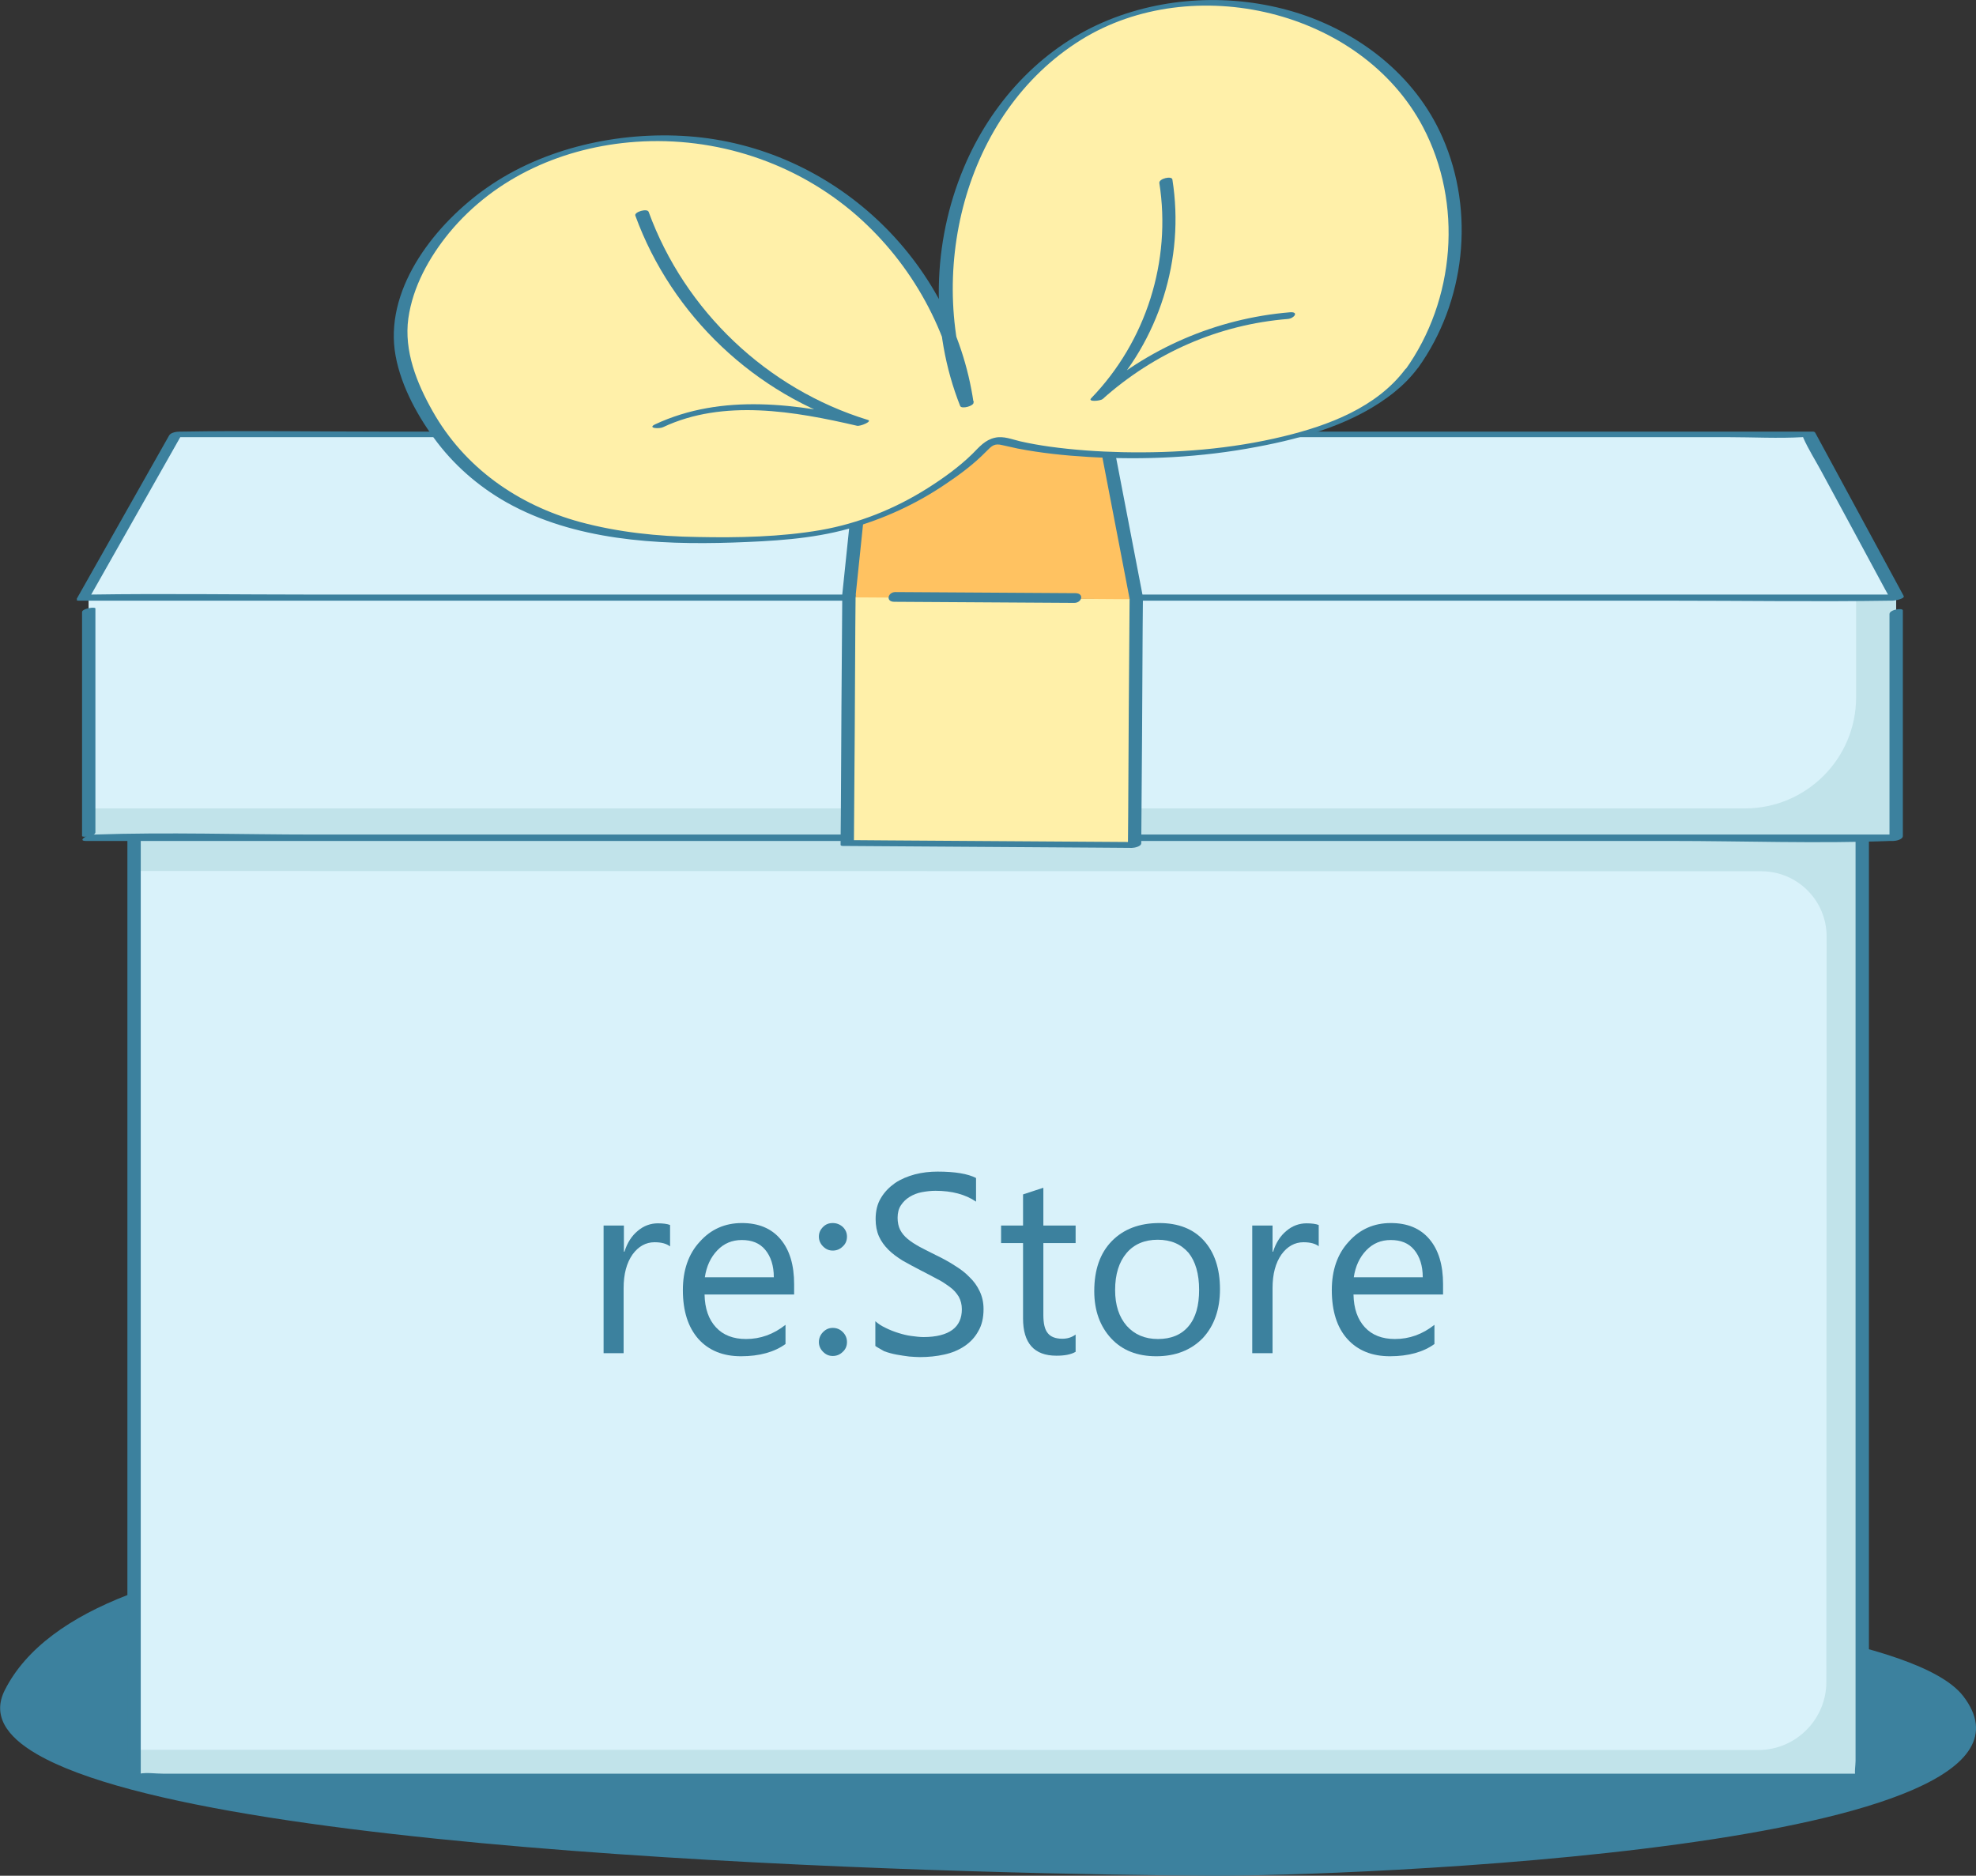 <?xml version="1.0" encoding="utf-8"?>
<!-- Generator: Adobe Illustrator 22.0.1, SVG Export Plug-In . SVG Version: 6.00 Build 0)  -->
<svg version="1.1" xmlns="http://www.w3.org/2000/svg" xmlns:xlink="http://www.w3.org/1999/xlink" x="0px" y="0px"
	 viewBox="0 0 710.4 674.5" style="enable-background:new 0 0 710.4 674.5;" xml:space="preserve">
<rect x="0" y="0" width="710.4" height="674.5" fill="#333333" stroke="none"/>
<style type="text/css">
	.st0{fill:#3C819E;}
	.st1{fill:#C1E3EA;}
	.st2{fill:#D9F2FA;}
	.st3{fill:#FFF0A9;}
	.st4{fill:#FFC261;}
</style>
<g id="Ñëîé_1">
</g>
<g id="Ñëîé_2">
	<g>
		<path class="st0" d="M13.3,630.8c-11.4-6.6-16-14.2-11.6-23c30.7-60.9,193.3-55.5,272.1-53.7c99.1,2.3,202.1,2.9,292.6,19.9
			c37.9,7.1,123,14.7,139.4,35.9c42.8,55.7-225.9,64.8-269.5,64.6C363.5,674.2,78.4,668.6,13.3,630.8z"/>
		<rect x="48.2" y="214.5" class="st1" width="621.3" height="424.6"/>
		<path class="st2" d="M48.2,313.2l585,0.1c13,0,23.5,10.5,23.5,23.5l-0.1,268c0,13.5-11,24.5-24.5,24.5l-584-0.1L48.2,313.2z"/>
		<path class="st0" d="M47.2,215.6c20.6,0,41.2,0,61.8,0c49.5,0,99,0,148.5,0c59.9,0,119.7,0,179.6,0c51.7,0,103.4,0,155.2,0
			c17,0,34.1,0,51.1,0c5.2,0,10.5,0,15.7,0c2.7,0,5.8,0.5,8.4,0c0.3-0.1,0.7,0,1,0c-0.5-0.2-0.9-0.3-1.4-0.5c0,14.1,0,28.2,0,42.3
			c0,33.9,0,67.7,0,101.6c0,40.8,0,81.6,0,122.3c0,35.3,0,70.5,0,105.8c0,11.7,0,23.5,0,35.2c0,3.6,0,7.2,0,10.9
			c0,1.6-0.5,4.2,0,5.7c0.1,0.2,0,0.5,0,0.7c1.1-0.6,2.3-1.2,3.4-1.8c-20.6,0-41.2,0-61.8,0c-49.5,0-99,0-148.5,0
			c-59.9,0-119.7,0-179.6,0c-51.7,0-103.4,0-155.2,0c-17,0-34.1,0-51.1,0c-5.2,0-10.5,0-15.7,0c-2.7,0-5.8-0.5-8.4,0
			c-0.3,0.1-0.7,0-1,0c0.5,0.2,0.9,0.3,1.4,0.5c0-14.1,0-28.2,0-42.3c0-33.9,0-67.7,0-101.6c0-40.8,0-81.6,0-122.3
			c0-35.3,0-70.5,0-105.8c0-11.7,0-23.5,0-35.2c0-3.6,0-7.2,0-10.9c0-1.5,0.5-4.2,0-5.7c-0.1-0.2,0-0.5,0-0.7c0-1.1-4.8-0.3-4.8,1.3
			c0,14.1,0,28.2,0,42.3c0,33.9,0,67.7,0,101.6c0,40.8,0,81.6,0,122.3c0,35.3,0,70.5,0,105.8c0,11.7,0,23.5,0,35.2
			c0,3.6,0,7.2,0,10.9c0,1.5-0.5,4.2,0,5.7c0.1,0.2,0,0.5,0,0.7c0,0.5,1.2,0.5,1.4,0.5c20.6,0,41.2,0,61.8,0c49.5,0,99,0,148.5,0
			c59.9,0,119.7,0,179.6,0c51.7,0,103.4,0,155.2,0c25,0,50.3,1.1,75.2,0c0.3,0,0.7,0,1,0c0.9,0,3.4-0.5,3.4-1.8
			c0-14.1,0-28.2,0-42.3c0-33.9,0-67.7,0-101.6c0-40.8,0-81.6,0-122.3c0-35.3,0-70.5,0-105.8c0-11.7,0-23.5,0-35.2
			c0-3.6,0-7.2,0-10.9c0-1.5,0.5-4.2,0-5.7c-0.1-0.2,0-0.5,0-0.7c0-0.5-1.2-0.5-1.4-0.5c-20.6,0-41.2,0-61.8,0c-49.5,0-99,0-148.5,0
			c-59.9,0-119.7,0-179.6,0c-51.7,0-103.4,0-155.2,0c-25,0-50.3-1.1-75.2,0c-0.3,0-0.7,0-1,0C47.7,213.4,44,215.6,47.2,215.6z"/>
		<rect id="XMLID_30_" x="31.9" y="215" class="st1" width="649.8" height="86.3"/>
		<path id="XMLID_27_" class="st2" d="M31.9,215h635.4v35.7c0,22.1-17.9,40-40,40H31.9V215z"/>
		<path class="st0" d="M29.5,220.1c0,26.8,0,53.6,0,80.5c0,0.7,4.8,0.1,4.8-1.3c0-26.8,0-53.6,0-80.5
			C34.3,218.1,29.5,218.8,29.5,220.1L29.5,220.1z"/>
		<path class="st0" d="M30.9,302.4c21.7,0,43.4,0,65,0c51.7,0,103.4,0,155.1,0c62.5,0,125,0,187.4,0c54,0,108,0,162.1,0
			c26.3,0,52.8,1,79.1,0c0.4,0,0.7,0,1.1,0c0.9,0,3.4-0.5,3.4-1.8c0-27,0-54.1,0-81.1c0-1-4.8-0.3-4.8,1.3c0,27,0,54.1,0,81.1
			c1.1-0.6,2.3-1.2,3.4-1.8c-21.7,0-43.4,0-65,0c-51.7,0-103.4,0-155.1,0c-62.5,0-125,0-187.4,0c-54,0-108,0-162.1,0
			c-26.3,0-52.8-0.9-79.1,0c-0.4,0-0.7,0-1.1,0C31.4,300.2,27.7,302.4,30.9,302.4L30.9,302.4z"/>
		<polygon class="st2" points="29.8,215 681.9,215.1 650.1,156.4 63,156.3 		"/>
		<path class="st0" d="M28.3,216c21.7,0,43.4,0,65.1,0c51.9,0,103.8,0,155.7,0c62.9,0,125.8,0,188.8,0c54.2,0,108.4,0,162.6,0
			c26.2,0,52.5,0.4,78.8,0c0.4,0,0.7,0,1.1,0c0.5,0,4.5-0.6,4-1.7c-10.6-19.6-21.2-39.1-31.8-58.7c-0.2-0.3-0.5-0.4-0.9-0.4
			c-19.5,0-38.9,0-58.4,0c-46.7,0-93.5,0-140.2,0c-56.5,0-113.1,0-169.6,0c-48.9,0-97.8,0-146.6,0c-23.7,0-47.5-0.4-71.2,0
			c-0.3,0-0.7,0-1,0c-1.2,0-3.3,0.3-3.9,1.4c-11.1,19.6-22.1,39.1-33.2,58.7c-0.4,0.7,4.1,0.5,4.8-0.8
			c11.1-19.6,22.1-39.1,33.2-58.7c-1.3,0.5-2.6,1-3.9,1.4c23.8,0,47.7,0,71.5,0c55,0,109.9,0,164.9,0c62.5,0,124.9,0,187.4,0
			c45.3,0,90.6,0,135.9,0c8.8,0,17.8,0.5,26.6,0c1.5-0.1-0.1-0.6,0.3,0.2c1.8,4.1,4.3,8,6.4,11.9c6.9,12.8,13.9,25.6,20.8,38.5
			c1.4,2.6,2.8,5.2,4.2,7.7c1.3-0.6,2.6-1.1,4-1.7c-21.7,0-43.4,0-65.1,0c-51.9,0-103.8,0-155.7,0c-62.9,0-125.8,0-188.8,0
			c-54.2,0-108.4,0-162.6,0c-26.2,0-52.5-0.4-78.8,0c-0.4,0-0.7,0-1.1,0C30.3,213.9,25.9,216,28.3,216z"/>
		
			<rect x="305.4" y="215.2" transform="matrix(-1 -6.848247e-03 6.848247e-03 -1 712.363 521.307)" class="st3" width="103.4" height="88.6"/>
		<polygon class="st4" points="305.7,214.8 409.1,215.5 397.9,157.8 311.7,157.1 		"/>
		<path class="st0" d="M406.1,216c-0.2,25.8-0.4,51.6-0.5,77.4c0,3.7-0.1,7.4-0.1,11.1c1.1-0.6,2.3-1.2,3.4-1.7
			c-30.1-0.2-60.3-0.4-90.4-0.6c-4.3,0-8.6-0.1-12.9-0.1c0.5,0.1,0.9,0.3,1.4,0.4c0.2-25.8,0.4-51.6,0.5-77.4
			c0-3.7,0.1-7.4,0.1-11.1c0-1-4.8-0.2-4.8,1.3c-0.2,25.8-0.4,51.6-0.5,77.4c0,3.7-0.1,7.4-0.1,11.1c0,0.5,1.2,0.4,1.4,0.4
			c30.1,0.2,60.3,0.4,90.4,0.6c4.3,0,8.6,0.1,12.9,0.1c0.9,0,3.4-0.5,3.4-1.7c0.2-25.8,0.4-51.6,0.5-77.4c0-3.7,0.1-7.4,0.1-11.1
			C410.9,213.8,406.1,214.5,406.1,216L406.1,216z"/>
		<path class="st0" d="M321.5,216.4c21.6,0.1,43.1,0.3,64.7,0.4c2.8,0,3.7-3.5,0.4-3.5c-21.6-0.1-43.1-0.3-64.7-0.4
			C319.2,212.9,318.3,216.4,321.5,216.4L321.5,216.4z"/>
		<path class="st0" d="M410.9,214.7c-3.7-19.2-7.4-38.5-11.1-57.7c-0.1-0.6-1-1-1.5-1c-25.1-0.2-50.2-0.4-75.3-0.6
			c-3.7,0-7.3-0.1-11-0.1c-1.1,0-3.2,0.4-3.3,1.8c-2,19.2-4,38.5-6,57.7c-0.2,2.3,4.7,1.5,4.9-0.5c2-19.2,4-38.5,6-57.7
			c-1.1,0.6-2.2,1.2-3.3,1.8c25.1,0.2,50.2,0.4,75.3,0.6c3.7,0,7.3,0.1,11,0.1c-0.5-0.3-1-0.6-1.5-1c3.7,19.2,7.4,38.5,11.1,57.7
			C406.5,218.1,411.3,216.9,410.9,214.7L410.9,214.7z"/>
		<path class="st3" d="M507.4,132.7c18.7-25.5,20.9-62,5.4-89.5c-24-42.6-86.8-54.7-127.7-27.9c-40.8,26.8-55.7,84.7-37.5,130
			c-5-35.7-28.5-68.3-60.8-84.3c-32.3-16-72.5-14.9-103.9,2.8c-21.4,12-45.5,41.4-37.2,67.6c8.4,26.7,27.2,46.1,54,55.2
			c26.9,9.1,57.2,8.4,85.2,6.2c24.8-1.9,47.6-12.4,66.1-28.9c2.5-2.2,5.1-6.6,8.5-5.6C393.9,168.2,482.3,166.9,507.4,132.7z"/>
		<path class="st0" d="M509.8,132.3c17-23.7,20.6-56.1,8.8-82.9c-9.8-22.4-30.2-38.1-53.3-45.1C443-2.4,418.1-1.3,396.6,8
			c-22.9,9.9-40.5,29.4-50.1,52.3c-11.4,27.1-12.1,58.4-1.3,85.7c0.5,1.2,5,0,4.8-1.3c-7.5-51.4-50.6-91.9-102.5-95.7
			c-24.9-1.8-52,4.1-72.6,18.6c-17.9,12.6-36,35-33,58.3c1.5,11.2,7.5,22.6,14.1,31.6c6.9,9.5,15.9,17.4,26.2,23.2
			c24.3,13.6,53.9,15.3,81.2,14.4c14-0.5,28.2-1.2,41.8-5c12.3-3.4,24.1-8.8,34.7-16c5.1-3.4,10.2-7.2,14.5-11.6
			c2.2-2.2,3-3.2,6.1-2.4c1.8,0.4,3.6,0.8,5.4,1.2c8.3,1.6,16.8,2.5,25.3,3c20.2,1.2,40.7,0.2,60.6-3.6c17.2-3.2,35.6-8.5,49.5-19.7
			c3.1-2.5,5.9-5.3,8.3-8.5c1-1.3-3.7-0.7-4.4,0.3c-10.3,13.7-27.6,20.2-43.7,24.1c-18.9,4.6-38.6,6.1-58,5.7
			c-8.8-0.2-17.5-0.8-26.2-2c-3.5-0.5-7-1.1-10.5-1.9c-3-0.7-6-2-9.1-1.3c-3.6,0.8-5.6,3.3-8.1,5.8c-4.8,4.7-10.5,8.8-16.2,12.4
			c-11.7,7.4-24.7,12.6-38.3,15c-14.4,2.5-29.8,2.8-44.4,2.5c-14.2-0.2-28.5-1.7-42.2-5.4c-22.3-6.1-41.5-19.5-53-39.9
			c-5.7-10.1-10.3-21.6-8.7-33.3c1.6-11.4,7.5-22,14.7-30.8c16.6-20.1,41.3-30.9,67.1-32.7c28.8-2,57.5,7.4,79.3,26.4
			c20.1,17.6,33.5,42.1,37.4,68.5c1.6-0.4,3.2-0.9,4.8-1.3c-17.8-45.1-3.9-103.9,38.6-130.3c40-24.8,100.6-10.9,122.9,31.4
			c14.4,27.4,11.6,62.2-6.4,87.3C504.6,133.6,508.9,133.5,509.8,132.3z"/>
		<path class="st0" d="M228.4,77.5c13.1,36,43.1,64.4,79.7,75.6c1.3-0.7,2.6-1.4,3.9-2.1c-25.1-5.8-52.3-9.7-76.5,1.6
			c-2.9,1.4,1.5,1.7,2.9,1c21.7-10.2,47.3-5.7,69.7-0.5c1.1,0.3,5.7-1.6,3.9-2.1c-36.2-11.1-65.8-39.2-78.8-74.8
			C232.7,74.8,228,76.2,228.4,77.5L228.4,77.5z"/>
		<path class="st0" d="M416.8,65.8c4.4,28.1-4.8,57-24.5,77.4c-1.4,1.4,3.3,1,4.1,0.3c18.6-16.6,41.7-26.8,66.6-28.8
			c2.3-0.2,4.1-2.7,0.7-2.4c-26.4,2.2-51.4,13-71.1,30.7c1.4,0.1,2.8,0.2,4.1,0.3c20-20.8,29.3-50.2,24.8-78.7
			C421.4,63.1,416.6,64.2,416.8,65.8L416.8,65.8z"/>
		<g>
			<g>
				<path class="st0" d="M240.9,448.2c-1.3-1-3.1-1.5-5.6-1.5c-3.1,0-5.8,1.5-7.9,4.4c-2.1,3-3.2,7-3.2,12.1v23.4H217v-45.9h7.3v9.4
					h0.2c1-3.2,2.6-5.7,4.8-7.5c2.1-1.8,4.6-2.7,7.2-2.7c1.9,0,3.4,0.2,4.4,0.6V448.2z"/>
				<path class="st0" d="M285.7,465.5h-32.4c0.1,5.1,1.5,9,4.1,11.8c2.6,2.8,6.2,4.2,10.8,4.2c5.2,0,9.9-1.7,14.2-5.1v6.9
					c-4,2.9-9.4,4.4-16,4.4c-6.5,0-11.6-2.1-15.3-6.2c-3.7-4.2-5.6-10-5.6-17.6c0-7.1,2-13,6.1-17.4c4-4.5,9.1-6.7,15.1-6.7
					c6,0,10.6,1.9,13.9,5.8c3.3,3.9,4.9,9.3,4.9,16.2V465.5z M278.2,459.3c0-4.2-1.1-7.5-3.1-9.9c-2-2.4-4.8-3.5-8.4-3.5
					c-3.5,0-6.4,1.2-8.8,3.7c-2.4,2.5-3.9,5.7-4.5,9.7H278.2z"/>
				<path class="st0" d="M299.4,449.7c-1.4,0-2.5-0.5-3.5-1.5c-1-1-1.5-2.2-1.5-3.5c0-1.4,0.5-2.5,1.5-3.5c1-1,2.1-1.4,3.5-1.4
					c1.4,0,2.6,0.5,3.6,1.4c1,1,1.5,2.1,1.5,3.5c0,1.4-0.5,2.6-1.5,3.5C302,449.2,300.8,449.7,299.4,449.7z M299.4,487.6
					c-1.4,0-2.5-0.5-3.5-1.5c-1-1-1.5-2.2-1.5-3.5s0.5-2.6,1.5-3.6c1-1,2.1-1.5,3.5-1.5c1.4,0,2.6,0.5,3.6,1.5c1,1,1.5,2.2,1.5,3.6
					s-0.5,2.6-1.5,3.5C302,487.1,300.8,487.6,299.4,487.6z"/>
				<path class="st0" d="M314.7,484v-8.9c1,0.9,2.2,1.7,3.7,2.4c1.4,0.7,2.9,1.3,4.5,1.8c1.6,0.5,3.1,0.9,4.7,1.1s3,0.4,4.4,0.4
					c4.6,0,8.1-0.9,10.4-2.6c2.3-1.7,3.4-4.2,3.4-7.4c0-1.7-0.4-3.2-1.1-4.5c-0.8-1.3-1.8-2.5-3.2-3.5s-2.9-2.1-4.8-3
					c-1.8-1-3.8-2-5.9-3.1c-2.2-1.1-4.3-2.3-6.3-3.4c-1.9-1.2-3.6-2.4-5.1-3.9c-1.4-1.4-2.6-3-3.4-4.8c-0.8-1.8-1.2-3.9-1.2-6.2
					c0-2.9,0.6-5.5,1.9-7.6c1.3-2.2,3-3.9,5.1-5.4c2.1-1.4,4.5-2.4,7.1-3.1c2.7-0.7,5.4-1,8.2-1c6.3,0,10.9,0.8,13.8,2.3v8.5
					c-3.8-2.6-8.7-3.9-14.6-3.9c-1.6,0-3.3,0.2-4.9,0.5c-1.6,0.3-3.1,0.9-4.4,1.7c-1.3,0.8-2.3,1.8-3.1,3s-1.2,2.7-1.2,4.5
					c0,1.6,0.3,3.1,0.9,4.3c0.6,1.2,1.5,2.3,2.7,3.3c1.2,1,2.6,1.9,4.4,2.9c1.7,0.9,3.7,1.9,5.9,3c2.3,1.1,4.5,2.3,6.5,3.6
					c2.1,1.3,3.9,2.6,5.4,4.2c1.6,1.5,2.8,3.2,3.7,5.1c0.9,1.9,1.4,4,1.4,6.4c0,3.2-0.6,5.8-1.9,8c-1.2,2.2-2.9,4-5,5.4
					c-2.1,1.4-4.5,2.4-7.3,3c-2.7,0.6-5.6,0.9-8.7,0.9c-1,0-2.3-0.1-3.8-0.2c-1.5-0.2-3-0.4-4.6-0.7c-1.6-0.3-3-0.7-4.4-1.2
					C316.6,485.1,315.5,484.6,314.7,484z"/>
				<path class="st0" d="M386.7,486.1c-1.7,1-4,1.4-6.9,1.4c-8,0-12-4.5-12-13.4V447h-7.9v-6.3h7.9v-11.2l7.3-2.4v13.6h11.6v6.3
					h-11.6v25.8c0,3.1,0.5,5.3,1.6,6.6c1,1.3,2.8,2,5.2,2c1.9,0,3.4-0.5,4.8-1.5V486.1z"/>
				<path class="st0" d="M415.7,487.7c-6.8,0-12.2-2.1-16.2-6.4c-4-4.3-6.1-10-6.1-17c0-7.7,2.1-13.7,6.3-18s9.9-6.5,17.1-6.5
					c6.8,0,12.2,2.1,16,6.3c3.8,4.2,5.8,10,5.8,17.5c0,7.3-2.1,13.2-6.2,17.6C428.2,485.5,422.6,487.7,415.7,487.7z M416.2,445.8
					c-4.7,0-8.5,1.6-11.2,4.8c-2.7,3.2-4.1,7.6-4.1,13.3c0,5.4,1.4,9.7,4.2,12.9c2.8,3.1,6.5,4.7,11.2,4.7c4.7,0,8.4-1.5,11-4.6
					c2.6-3.1,3.8-7.4,3.8-13.1c0-5.7-1.3-10.2-3.8-13.3C424.6,447.4,421,445.8,416.2,445.8z"/>
				<path class="st0" d="M474.2,448.2c-1.3-1-3.1-1.5-5.6-1.5c-3.1,0-5.8,1.5-7.9,4.4c-2.1,3-3.2,7-3.2,12.1v23.4h-7.3v-45.9h7.3
					v9.4h0.2c1-3.2,2.6-5.7,4.8-7.5c2.1-1.8,4.6-2.7,7.2-2.7c1.9,0,3.4,0.2,4.4,0.6V448.2z"/>
				<path class="st0" d="M519,465.5h-32.4c0.1,5.1,1.5,9,4.1,11.8c2.6,2.8,6.2,4.2,10.8,4.2c5.2,0,9.9-1.7,14.2-5.1v6.9
					c-4,2.9-9.4,4.4-16,4.4c-6.5,0-11.6-2.1-15.3-6.2s-5.6-10-5.6-17.6c0-7.1,2-13,6.1-17.4c4-4.5,9.1-6.7,15.1-6.7
					s10.6,1.9,13.9,5.8c3.3,3.9,4.9,9.3,4.9,16.2V465.5z M511.5,459.3c0-4.2-1.1-7.5-3.1-9.9s-4.8-3.5-8.4-3.5
					c-3.5,0-6.4,1.2-8.8,3.7c-2.4,2.5-3.9,5.7-4.5,9.7H511.5z"/>
			</g>
		</g>
	</g>
</g>
</svg>
